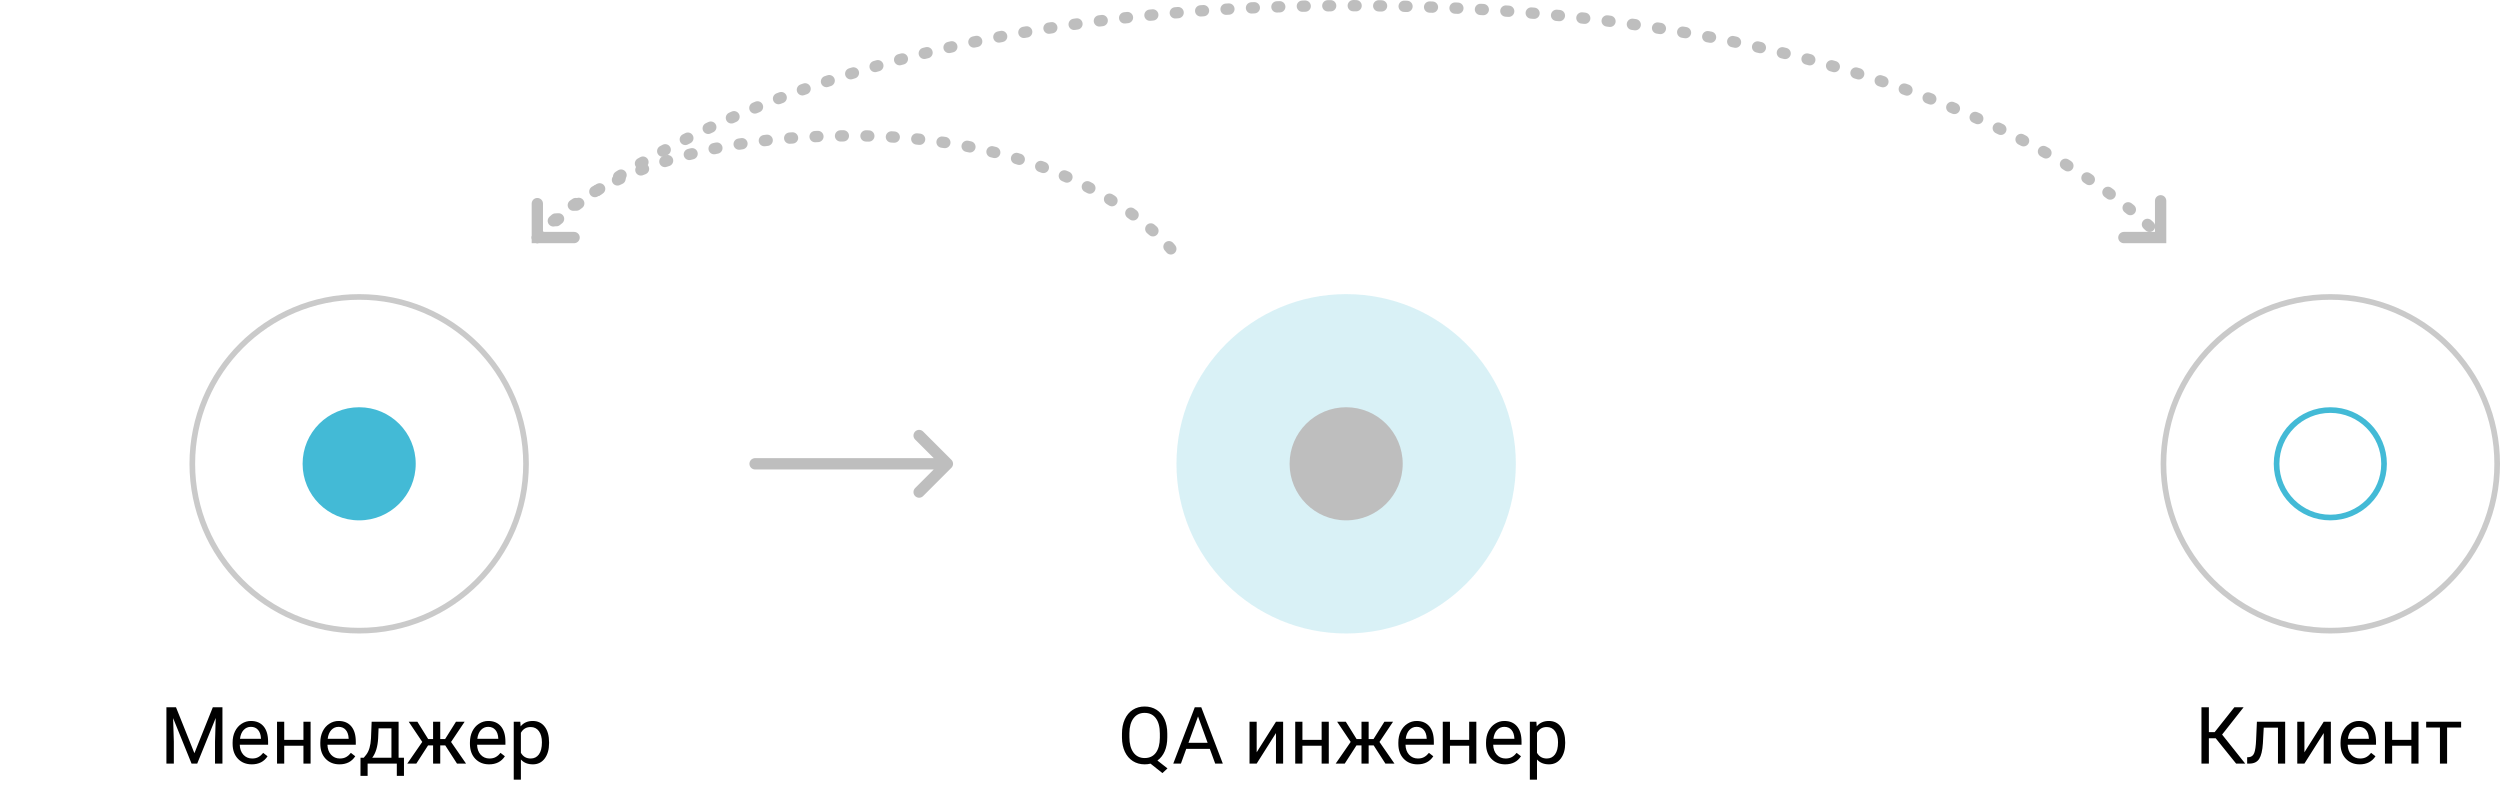 <svg width="442" height="139" viewBox="0 0 442 139" fill="none" xmlns="http://www.w3.org/2000/svg">
<circle cx="412" cy="82" r="29.5" stroke="#CACACA"/>
<circle cx="412" cy="82" r="9.5" stroke="#43BAD6"/>
<path d="M133.5 82H167.5M167.5 82L162.5 77M167.5 82L162.5 87" stroke="#BEBEBE" stroke-width="2" stroke-linecap="round"/>
<path d="M207 44C207 44 191.381 24 150.5 24C107.866 24 95 42 95 42" stroke="#BEBEBE" stroke-width="2" stroke-linecap="round" stroke-dasharray="0.5 4"/>
<path d="M391.739 130.529H390.529V135H389.217V125.047H390.529V129.436H391.555L395.034 125.047H396.668L392.867 129.873L396.948 135H395.342L391.739 130.529ZM404.017 127.604V135H402.745V128.649H400.229L400.079 131.418C399.997 132.689 399.783 133.599 399.437 134.146C399.095 134.692 398.55 134.977 397.803 135H397.297V133.886L397.659 133.858C398.069 133.813 398.363 133.576 398.541 133.147C398.719 132.719 398.833 131.926 398.883 130.769L399.02 127.604H404.017ZM410.832 127.604H412.097V135H410.832V129.606L407.421 135H406.156V127.604H407.421V133.004L410.832 127.604ZM417.196 135.137C416.194 135.137 415.378 134.809 414.749 134.152C414.12 133.492 413.806 132.61 413.806 131.507V131.274C413.806 130.541 413.945 129.887 414.223 129.312C414.505 128.734 414.897 128.283 415.398 127.959C415.904 127.631 416.451 127.467 417.039 127.467C418.001 127.467 418.748 127.784 419.281 128.417C419.814 129.05 420.081 129.957 420.081 131.138V131.664H415.07C415.089 132.393 415.3 132.983 415.706 133.435C416.116 133.881 416.636 134.104 417.265 134.104C417.711 134.104 418.09 134.013 418.399 133.831C418.709 133.649 418.98 133.407 419.213 133.106L419.985 133.708C419.366 134.66 418.436 135.137 417.196 135.137ZM417.039 128.506C416.529 128.506 416.1 128.693 415.754 129.066C415.408 129.436 415.193 129.955 415.111 130.625H418.816V130.529C418.78 129.887 418.607 129.39 418.297 129.039C417.987 128.684 417.568 128.506 417.039 128.506ZM427.594 135H426.329V131.842H422.932V135H421.66V127.604H422.932V130.81H426.329V127.604H427.594V135ZM435.127 128.629H432.646V135H431.381V128.629H428.947V127.604H435.127V128.629Z" fill="black"/>
<circle cx="63.5" cy="82" r="29.5" stroke="#CACACA"/>
<circle cx="63.5" cy="82" r="10" fill="#43BAD6"/>
<path d="M31.117 125.047L34.371 133.168L37.625 125.047H39.327V135H38.015V131.124L38.138 126.94L34.87 135H33.865L30.605 126.961L30.734 131.124V135H29.422V125.047H31.117ZM44.516 135.137C43.513 135.137 42.697 134.809 42.068 134.152C41.44 133.492 41.125 132.61 41.125 131.507V131.274C41.125 130.541 41.264 129.887 41.542 129.312C41.825 128.734 42.217 128.283 42.718 127.959C43.224 127.631 43.77 127.467 44.358 127.467C45.32 127.467 46.067 127.784 46.601 128.417C47.134 129.05 47.4 129.957 47.4 131.138V131.664H42.39C42.408 132.393 42.62 132.983 43.025 133.435C43.435 133.881 43.955 134.104 44.584 134.104C45.031 134.104 45.409 134.013 45.719 133.831C46.029 133.649 46.3 133.407 46.532 133.106L47.305 133.708C46.685 134.66 45.755 135.137 44.516 135.137ZM44.358 128.506C43.848 128.506 43.42 128.693 43.073 129.066C42.727 129.436 42.513 129.955 42.431 130.625H46.136V130.529C46.099 129.887 45.926 129.39 45.616 129.039C45.306 128.684 44.887 128.506 44.358 128.506ZM54.913 135H53.648V131.842H50.251V135H48.98V127.604H50.251V130.81H53.648V127.604H54.913V135ZM60.02 135.137C59.017 135.137 58.201 134.809 57.572 134.152C56.943 133.492 56.629 132.61 56.629 131.507V131.274C56.629 130.541 56.768 129.887 57.046 129.312C57.328 128.734 57.72 128.283 58.222 127.959C58.727 127.631 59.274 127.467 59.862 127.467C60.824 127.467 61.571 127.784 62.105 128.417C62.638 129.05 62.904 129.957 62.904 131.138V131.664H57.894C57.912 132.393 58.124 132.983 58.529 133.435C58.94 133.881 59.459 134.104 60.088 134.104C60.535 134.104 60.913 134.013 61.223 133.831C61.533 133.649 61.804 133.407 62.036 133.106L62.809 133.708C62.189 134.66 61.259 135.137 60.02 135.137ZM59.862 128.506C59.352 128.506 58.923 128.693 58.577 129.066C58.231 129.436 58.017 129.955 57.935 130.625H61.64V130.529C61.603 129.887 61.43 129.39 61.12 129.039C60.81 128.684 60.391 128.506 59.862 128.506ZM64.312 133.968L64.75 133.428C65.242 132.79 65.522 131.833 65.591 130.557L65.707 127.604H70.472V133.968H71.422V137.174H70.157V135H64.996V137.174H63.731L63.738 133.968H64.312ZM65.81 133.968H69.207V128.772H66.931L66.856 130.536C66.778 132.008 66.429 133.152 65.81 133.968ZM78.723 131.787H77.834V135H76.569V131.787H75.681L73.609 135H72.01L74.655 131.172L72.263 127.604H73.794L75.701 130.666H76.569V127.604H77.834V130.666H78.695L80.616 127.604H82.147L79.748 131.179L82.394 135H80.794L78.723 131.787ZM86.475 135.137C85.472 135.137 84.656 134.809 84.027 134.152C83.398 133.492 83.084 132.61 83.084 131.507V131.274C83.084 130.541 83.223 129.887 83.501 129.312C83.784 128.734 84.175 128.283 84.677 127.959C85.183 127.631 85.73 127.467 86.317 127.467C87.279 127.467 88.026 127.784 88.56 128.417C89.093 129.05 89.359 129.957 89.359 131.138V131.664H84.349C84.367 132.393 84.579 132.983 84.984 133.435C85.394 133.881 85.914 134.104 86.543 134.104C86.99 134.104 87.368 134.013 87.678 133.831C87.988 133.649 88.259 133.407 88.491 133.106L89.264 133.708C88.644 134.66 87.714 135.137 86.475 135.137ZM86.317 128.506C85.807 128.506 85.379 128.693 85.032 129.066C84.686 129.436 84.472 129.955 84.39 130.625H88.095V130.529C88.058 129.887 87.885 129.39 87.575 129.039C87.265 128.684 86.846 128.506 86.317 128.506ZM97.077 131.384C97.077 132.509 96.82 133.416 96.305 134.104C95.79 134.793 95.092 135.137 94.213 135.137C93.315 135.137 92.609 134.852 92.094 134.282V137.844H90.829V127.604H91.984L92.046 128.424C92.561 127.786 93.276 127.467 94.192 127.467C95.081 127.467 95.783 127.802 96.298 128.472C96.817 129.142 97.077 130.074 97.077 131.268V131.384ZM95.812 131.24C95.812 130.406 95.635 129.748 95.279 129.265C94.924 128.782 94.436 128.54 93.816 128.54C93.051 128.54 92.477 128.88 92.094 129.559V133.093C92.472 133.767 93.051 134.104 93.83 134.104C94.436 134.104 94.917 133.865 95.272 133.387C95.632 132.904 95.812 132.188 95.812 131.24Z" fill="black"/>
<path d="M95 42C95 42 134.67 1 238.5 1C346.783 1 382 42 382 42" stroke="#BEBEBE" stroke-width="2" stroke-linecap="round" stroke-dasharray="0.5 4"/>
<path d="M95 36V42H101.5" stroke="#BEBEBE" stroke-width="2" stroke-linecap="round"/>
<path d="M382 35.5V42H375.5" stroke="#BEBEBE" stroke-width="2" stroke-linecap="round"/>
<circle opacity="0.2" cx="238" cy="82" r="30" fill="#43BAD6"/>
<circle cx="238" cy="82" r="10" fill="#BEBEBE"/>
<path d="M206.376 130.345C206.376 131.306 206.223 132.136 205.918 132.833C205.613 133.526 205.184 134.068 204.633 134.46L206.41 135.854L205.515 136.682L203.416 135.014C203.088 135.096 202.742 135.137 202.377 135.137C201.593 135.137 200.898 134.945 200.292 134.562C199.686 134.175 199.214 133.626 198.877 132.915C198.544 132.2 198.373 131.372 198.364 130.434V129.716C198.364 128.759 198.531 127.913 198.863 127.18C199.196 126.446 199.665 125.885 200.271 125.498C200.882 125.106 201.579 124.91 202.363 124.91C203.165 124.91 203.869 125.104 204.476 125.491C205.086 125.879 205.556 126.437 205.884 127.166C206.212 127.891 206.376 128.738 206.376 129.709V130.345ZM205.063 129.702C205.063 128.531 204.829 127.629 204.359 126.995C203.895 126.357 203.229 126.038 202.363 126.038C201.538 126.038 200.887 126.355 200.408 126.988C199.934 127.617 199.69 128.492 199.677 129.613V130.345C199.677 131.484 199.914 132.382 200.388 133.038C200.866 133.694 201.529 134.022 202.377 134.022C203.225 134.022 203.881 133.715 204.346 133.1C204.811 132.48 205.05 131.593 205.063 130.44V129.702ZM213.896 132.402H209.726L208.789 135H207.436L211.236 125.047H212.385L216.192 135H214.846L213.896 132.402ZM210.122 131.322H213.506L211.811 126.667L210.122 131.322ZM225.592 127.604H226.856V135H225.592V129.606L222.181 135H220.916V127.604H222.181V133.004L225.592 127.604ZM234.93 135H233.665V131.842H230.268V135H228.996V127.604H230.268V130.81H233.665V127.604H234.93V135ZM242.866 131.787H241.978V135H240.713V131.787H239.824L237.753 135H236.153L238.799 131.172L236.406 127.604H237.938L239.845 130.666H240.713V127.604H241.978V130.666H242.839L244.76 127.604H246.291L243.892 131.179L246.537 135H244.938L242.866 131.787ZM250.618 135.137C249.616 135.137 248.8 134.809 248.171 134.152C247.542 133.492 247.228 132.61 247.228 131.507V131.274C247.228 130.541 247.367 129.887 247.645 129.312C247.927 128.734 248.319 128.283 248.82 127.959C249.326 127.631 249.873 127.467 250.461 127.467C251.423 127.467 252.17 127.784 252.703 128.417C253.236 129.05 253.503 129.957 253.503 131.138V131.664H248.492C248.51 132.393 248.722 132.983 249.128 133.435C249.538 133.881 250.058 134.104 250.687 134.104C251.133 134.104 251.511 134.013 251.821 133.831C252.131 133.649 252.402 133.407 252.635 133.106L253.407 133.708C252.787 134.66 251.858 135.137 250.618 135.137ZM250.461 128.506C249.951 128.506 249.522 128.693 249.176 129.066C248.829 129.436 248.615 129.955 248.533 130.625H252.238V130.529C252.202 129.887 252.029 129.39 251.719 129.039C251.409 128.684 250.99 128.506 250.461 128.506ZM261.016 135H259.751V131.842H256.354V135H255.082V127.604H256.354V130.81H259.751V127.604H261.016V135ZM266.122 135.137C265.119 135.137 264.304 134.809 263.675 134.152C263.046 133.492 262.731 132.61 262.731 131.507V131.274C262.731 130.541 262.87 129.887 263.148 129.312C263.431 128.734 263.823 128.283 264.324 127.959C264.83 127.631 265.377 127.467 265.965 127.467C266.926 127.467 267.674 127.784 268.207 128.417C268.74 129.05 269.007 129.957 269.007 131.138V131.664H263.996C264.014 132.393 264.226 132.983 264.632 133.435C265.042 133.881 265.562 134.104 266.19 134.104C266.637 134.104 267.015 134.013 267.325 133.831C267.635 133.649 267.906 133.407 268.139 133.106L268.911 133.708C268.291 134.66 267.362 135.137 266.122 135.137ZM265.965 128.506C265.454 128.506 265.026 128.693 264.68 129.066C264.333 129.436 264.119 129.955 264.037 130.625H267.742V130.529C267.706 129.887 267.533 129.39 267.223 129.039C266.913 128.684 266.493 128.506 265.965 128.506ZM276.725 131.384C276.725 132.509 276.467 133.416 275.952 134.104C275.437 134.793 274.74 135.137 273.86 135.137C272.963 135.137 272.256 134.852 271.741 134.282V137.844H270.477V127.604H271.632L271.693 128.424C272.208 127.786 272.924 127.467 273.84 127.467C274.729 127.467 275.43 127.802 275.945 128.472C276.465 129.142 276.725 130.074 276.725 131.268V131.384ZM275.46 131.24C275.46 130.406 275.282 129.748 274.927 129.265C274.571 128.782 274.084 128.54 273.464 128.54C272.698 128.54 272.124 128.88 271.741 129.559V133.093C272.119 133.767 272.698 134.104 273.478 134.104C274.084 134.104 274.564 133.865 274.92 133.387C275.28 132.904 275.46 132.188 275.46 131.24Z" fill="black"/>
</svg>
